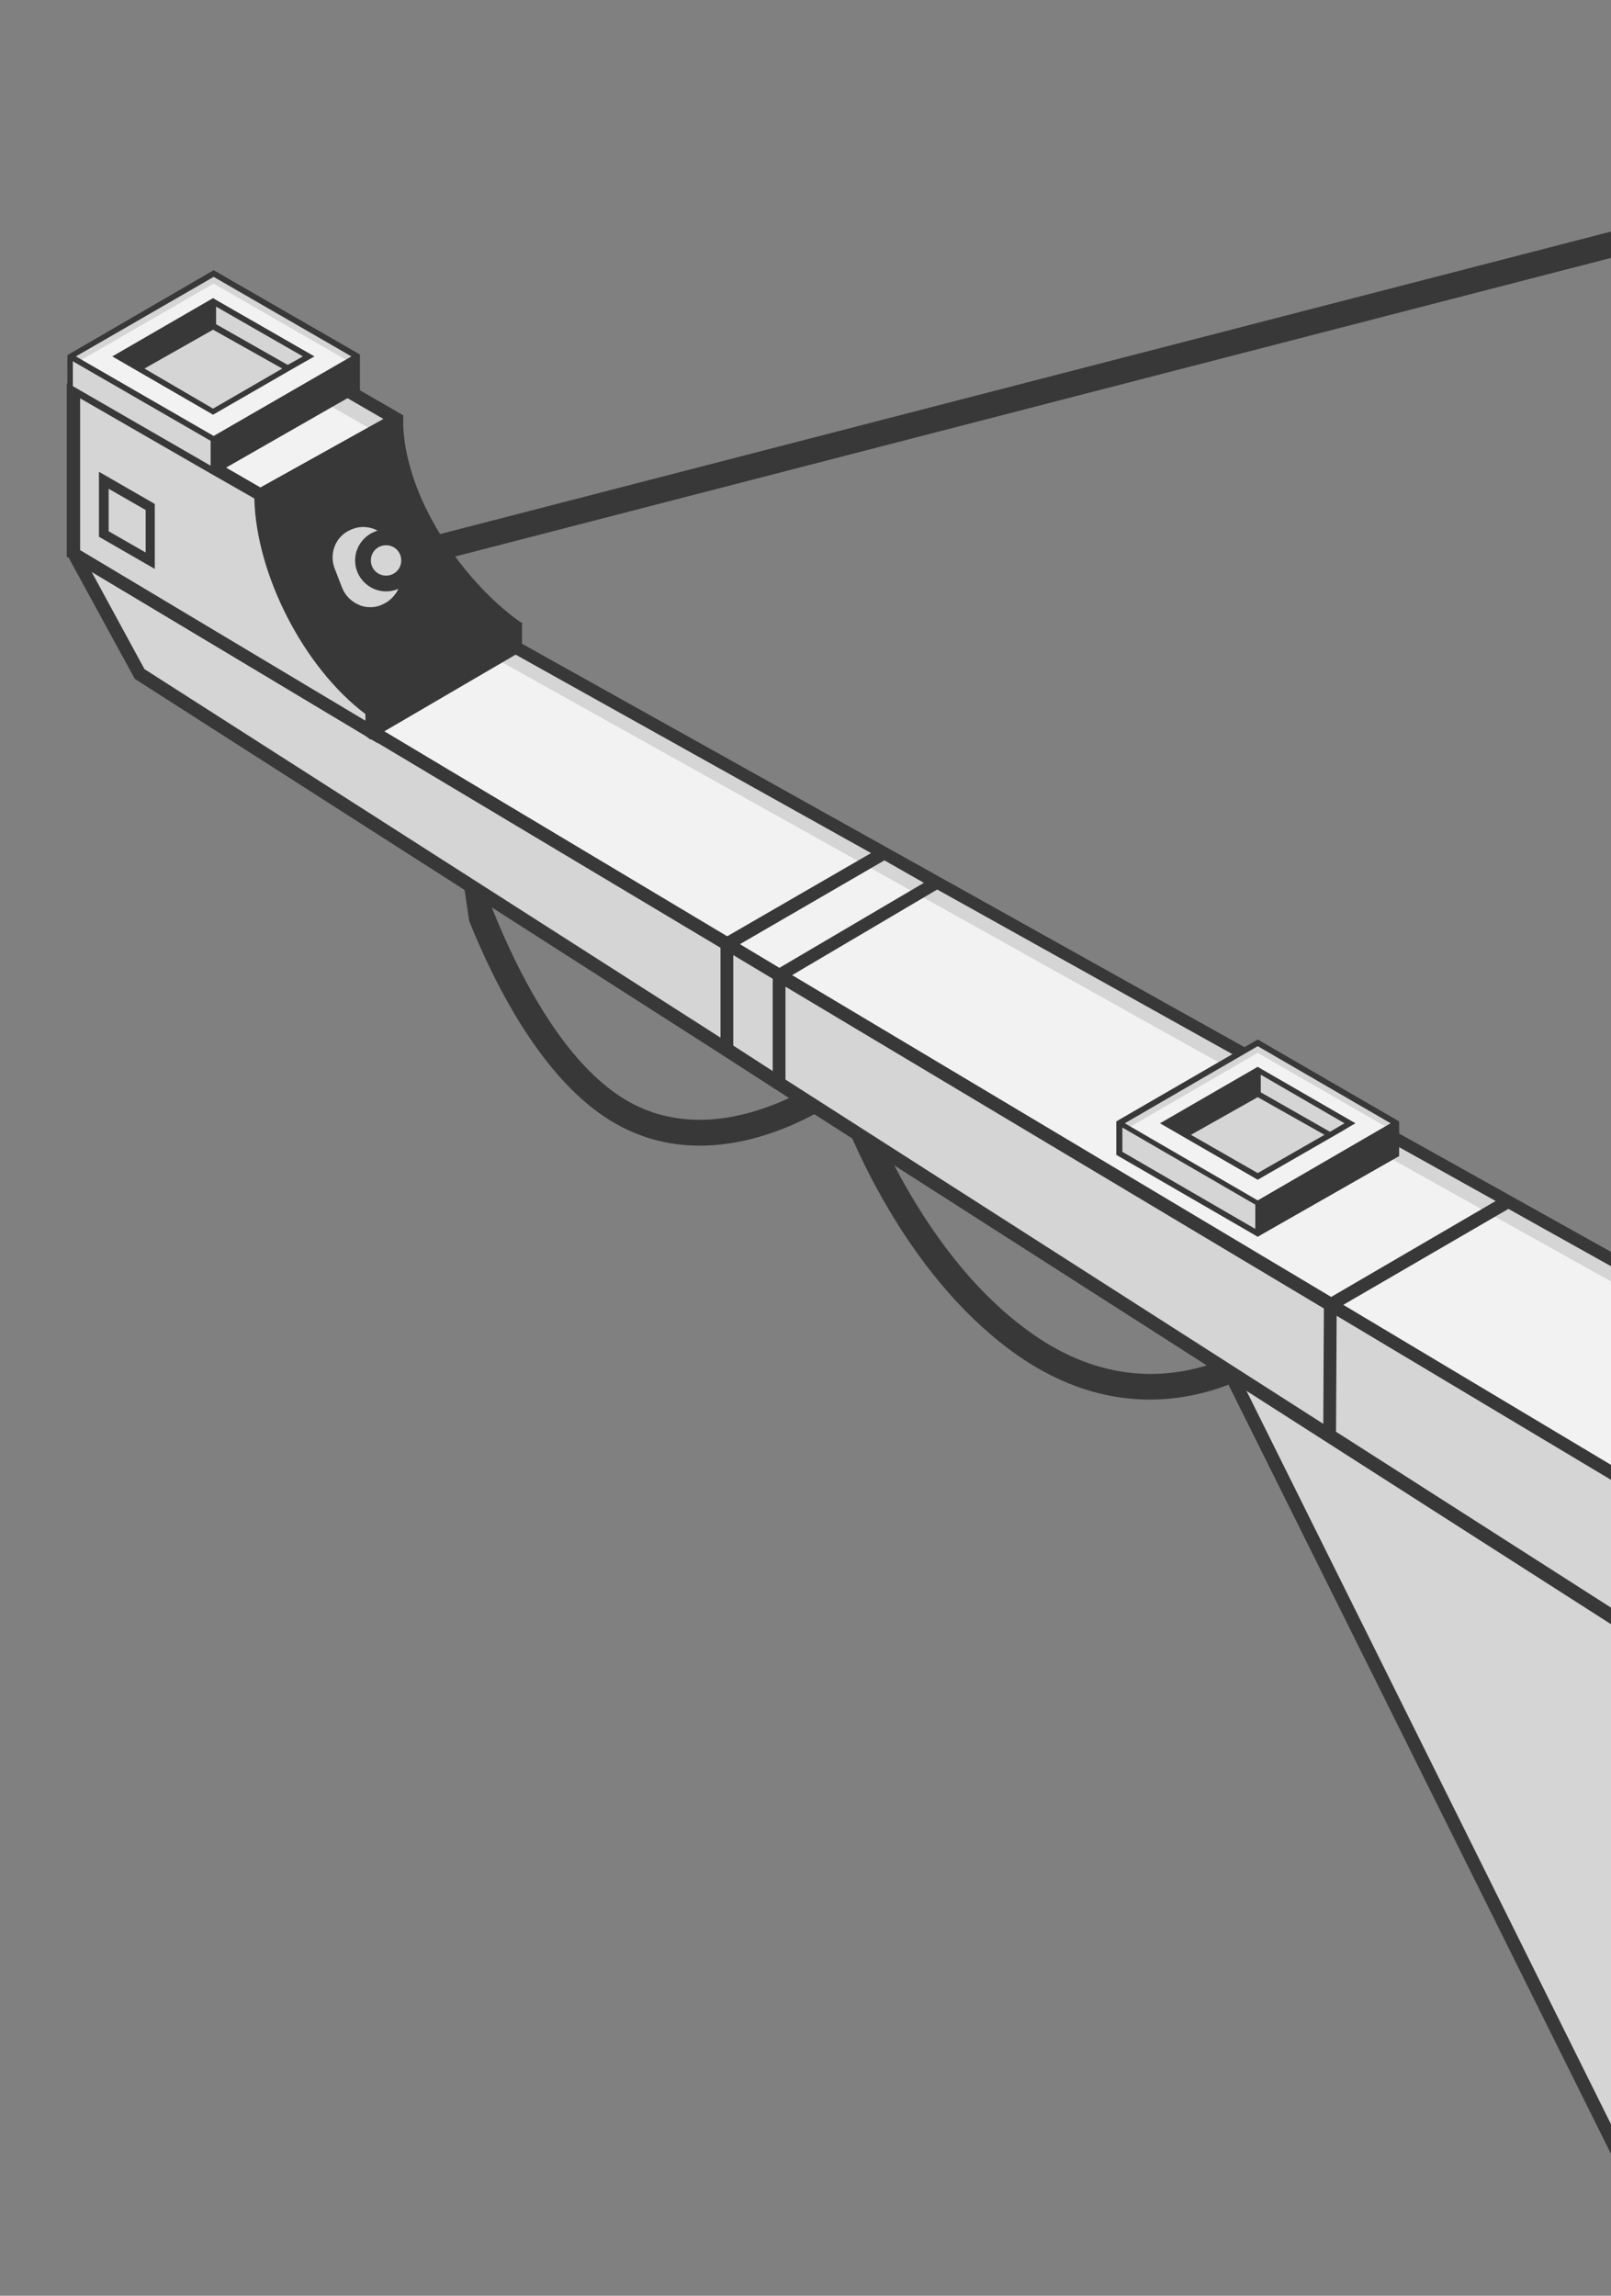 <?xml version="1.0" encoding="utf-8"?>
<!-- Generator: Adobe Illustrator 16.0.0, SVG Export Plug-In . SVG Version: 6.00 Build 0)  -->
<!DOCTYPE svg PUBLIC "-//W3C//DTD SVG 1.1//EN" "http://www.w3.org/Graphics/SVG/1.1/DTD/svg11.dtd">
<svg version="1.1" id="Layer_1" xmlns="http://www.w3.org/2000/svg" xmlns:xlink="http://www.w3.org/1999/xlink" x="0px" y="0px"
	 width="265.4px" height="378.1px" viewBox="0 0 265.4 378.1" enable-background="new 0 0 265.4 378.1" xml:space="preserve">
<rect x="0" y="0" width="265.4" height="378.1" fill="#808080" stroke="none"/>
<g id="illustration">
	<g>
		<defs>
			<rect id="SVGID_1_" x="-754.1" y="0" width="1019.5" height="662.5"/>
		</defs>
		<clipPath id="SVGID_2_">
			<use xlink:href="#SVGID_1_"  overflow="visible"/>
		</clipPath>
		<g id="XMLID_3203_" clip-path="url(#SVGID_2_)">
			<g id="XMLID_3545_">
				<g id="XMLID_3985_">
					<g id="XMLID_3986_">
						<path id="XMLID_1_" fill="#383838" d="M73.2,124l4.1,14.8c0.1,0.3,9.2,32.4,25.7,42.3c16,9.6,34.5-4.6,34.7-4.8l2.4-1.9
							l0.9,2.9c0.1,0.3,9.2,28.7,29.4,42.6c19.5,13.5,36.1,1.4,36.2,1.3l2.5,3.4c-0.2,0.1-19.1,14-41.2-1.2
							c-17.8-12.3-27.2-34.4-30-42.1c-6,3.9-22.1,12.4-37.1,3.4c-11.3-6.8-19.1-22.1-23.5-33"/>
					</g>
				</g>
				<g id="XMLID_3546_">
					<polygon id="XMLID_3984_" fill="#D5D5D5" points="196.2,213.3 270.2,362.1 277.1,263.7 					"/>
					<path id="XMLID_3844_" fill="#383838" d="M271,366l-77.4-155.6l84.6,52.7v0.6L271,366z M198.9,216.1l70.6,142l6.6-93.9
						L198.9,216.1z"/>
					<polygon id="XMLID_3843_" fill="#D5D5D5" points="330.9,281.7 12.1,91.3 34.4,78.4 364.2,262.5 					"/>
					<polygon id="XMLID_3842_" fill="#D5D5D5" points="12.1,91.1 23,111 307.1,292.8 330.9,281.7 					"/>
					<polygon id="XMLID_3841_" fill="#F2F2F2" points="333.8,283.7 15.1,93.3 34.4,82.1 364.2,266.2 					"/>
					<path id="XMLID_3831_" fill="#383838" d="M333,281.7l33.3-19.2L34.9,77.5l-0.5-0.3L12.3,90l0,0l-1.2,0.7l0,0l0.4,1.5l10.7,19.6
						l96.4,61.7l0,0l10.7,6.9l0,0l177.2,113.4l0.5,0.3l23.8-11.1l0,0l0.5-0.3l1.8-0.8L333,281.7z M330.9,280.4l-109.6-65.5
						l27.2-15.8L362,262.5L330.9,280.4z M130.5,160.6l23.9-14.1l92,51.3l-27.1,15.8L130.5,160.6z M128.4,159.4l-6.5-3.9l23.8-13.8
						l6.5,3.7L128.4,159.4z M34.4,79.6l109.1,60.9l-23.7,13.7l-105.4-63L34.4,79.6z M23.8,110.2l-8.7-16l103.6,61.9v14.8L23.8,110.2
						z M127.3,176.4l-6.5-4.2v-14.9l6.5,3.9V176.4z M129.4,162.5l88.7,53l-0.1,19l-88.6-56.7V162.5z M220.1,235.8l0.1-19.1
						l108.4,64.8l-21.4,10L220.1,235.8z"/>
					<g id="XMLID_3813_">
						<polygon id="XMLID_3830_" fill="#D5D5D5" points="184.4,189.9 184.4,185 207.7,198.6 207.2,203.2 						"/>
						<g id="XMLID_3814_">
							<polygon id="XMLID_3829_" fill="#D5D5D5" points="230,185 207.2,198.2 184.4,185 207.2,171.8 							"/>
							<polygon id="XMLID_3828_" fill="#D5D5D5" points="222.4,185 207.2,193.8 192.1,185 207.2,176.3 							"/>
							<path id="XMLID_3825_" fill="#F2F2F2" d="M207.2,173.4l-21.4,12.4l22.7,13.3l21.6-12.5L207.2,173.4z M207.2,193.8l-12.9-8
								l12.9-9.2l14.9,8.3L207.2,193.8z"/>
							<path id="XMLID_3821_" fill="#383838" d="M230.5,184.7L230.5,184.7l-0.5-0.3l-22.8-13.2l-22.8,13.2l0,0l-0.5,0.3l0,0v0.5v5
								l22.8,13.2l0.5,0.3l0,0l0,0l0.5-0.3l22.8-13v-5.2V184.7L230.5,184.7z M206.8,202.4l-21.9-12.7v-4l21.9,12.7V202.4z
								 M207.2,197.7L185.3,185l21.9-12.7l21.9,12.7L207.2,197.7z"/>
							<path id="XMLID_3815_" fill="#383838" d="M222.6,185.4l0.7-0.4l-15.6-9l-0.5-0.3l-16.1,9.3l16.1,9.3l13.9-8L222.6,185.4
								L222.6,185.4z M207.7,177l13.8,8l-2.4,1.4l-11.4-6.5V177z M196.2,186.9l11-6.2l11,6.2l-11,6.3L196.2,186.9z"/>
						</g>
					</g>
					<g id="XMLID_3547_">
						<g id="XMLID_3726_">
							<polygon id="XMLID_3812_" fill="#D5D5D5" points="12.1,63.8 34.5,51.2 65.3,69 42.9,81.6 							"/>
							<polygon id="XMLID_3811_" fill="#F2F2F2" points="12.1,67.9 34.5,55.4 65.3,73.1 42.9,85.7 							"/>
							<path id="XMLID_3810_" fill="#383838" d="M85.5,102.3C76.2,95.6,66.4,81.7,66.4,69v-0.6L34.5,50l-1.1,0.6V53l1.1-0.6L63.2,69
								L42.9,80.3l-9.5-5.5v3.8l1.3,22L61,121.8l25-14.6v-4.6L85.5,102.3z"/>
							<path id="XMLID_3777_" fill="#D5D5D5" d="M42.9,81.6L12.1,63.8v27.4l49.1,29.4v-3.4C50.9,109.7,42.9,93.9,42.9,81.6z"/>
							<path id="XMLID_3770_" fill="#383838" d="M44,82.2l22.4-12.6v-1.2L34.5,50L12.1,62.6L11,63.2l0,0l0,0v1.2v27.3l51.2,30.7
								v-5.8l-0.4-0.3C52.2,109.3,44.3,94.1,44,82.2z M34.5,52.4L63.2,69L42.9,80.3L14.3,63.8L34.5,52.4z M60.2,118.7l-47-28.1v-25
								l20.3,11.7l8.4,4.8c0.3,12.6,8.2,27.9,18.3,35.5V118.7z"/>
							<path id="XMLID_3769_" fill="#D5D5D5" d="M65.7,93l-1.3-3.1c-1-2.6-4-3.8-6.5-2.7c-2.6,1-3.8,4-2.7,6.6l1.2,3.1
								c0.5,1.2,1.5,2.2,2.7,2.7c0.6,0.3,1.3,0.4,1.9,0.4c0.6,0,1.3-0.1,1.9-0.4C65.5,98.5,66.8,95.6,65.7,93z"/>
							
								<rect id="XMLID_3768_" x="181.5" y="-62.5" transform="matrix(-0.25 -0.968 0.968 -0.25 169.949 254.538)" fill="#383838" width="4.2" height="247.8"/>
							<path id="XMLID_3767_" fill="#D5D5D5" d="M63.6,96.1L63.6,96.1c-2.1,0-3.8-1.7-3.8-3.8l0,0c0-2.1,1.7-3.8,3.8-3.8l0,0
								c2.1,0,3.8,1.7,3.8,3.8l0,0C67.4,94.4,65.7,96.1,63.6,96.1z"/>
							<path id="XMLID_3764_" fill="#383838" d="M63.6,97.4c-2.8,0-5.1-2.3-5.1-5.1s2.3-5.1,5.1-5.1c2.8,0,5.1,2.3,5.1,5.1
								S66.4,97.4,63.6,97.4z M63.6,89.8c-1.4,0-2.5,1.1-2.5,2.5s1.1,2.5,2.5,2.5c1.4,0,2.5-1.1,2.5-2.5S65,89.8,63.6,89.8z"/>
							<g id="XMLID_3727_">
								<path id="XMLID_3761_" fill="#383838" d="M25.5,93.7l-9.2-5.3V77.7l9.2,5.3V93.7z M17.9,87.5L24,91v-7l-6.1-3.5V87.5z"/>
							</g>
						</g>
						<g id="XMLID_3548_">
							<polygon id="XMLID_3725_" fill="#D5D5D5" points="11.6,63.8 11.6,58.7 35.6,72.8 35.2,77.5 							"/>
							<g id="XMLID_3549_">
								<polygon id="XMLID_3723_" fill="#D5D5D5" points="58.8,58.7 35.2,72.3 11.6,58.7 35.2,45.1 								"/>
								<polygon id="XMLID_3683_" fill="#D5D5D5" points="50.9,58.7 35.2,67.8 19.5,58.7 35.2,49.6 								"/>
								<path id="XMLID_3558_" fill="#F2F2F2" d="M35.2,46.7L13,59.5l23.5,13.7l22.3-12.9L35.2,46.7z M35.2,67.8l-13.4-8.2L35.2,50
									l15.5,8.6L35.2,67.8z"/>
								<path id="XMLID_3554_" fill="#383838" d="M59.3,58.4L59.3,58.4l-0.5-0.3L35.2,44.5L11.6,58.2l0,0l-0.5,0.3l0,0V59v5.2
									l23.6,13.7l0.5,0.3l0,0l0,0l0.5-0.3l23.6-13.5V59V58.4L59.3,58.4z M34.7,76.7L12,63.6v-4.1l22.7,13.1V76.7z M35.2,71.8
									L12.5,58.7l22.7-13.1l22.7,13.1L35.2,71.8z"/>
								<path id="XMLID_3550_" fill="#383838" d="M51.1,59.1l0.7-0.4l-16.2-9.3l-0.5-0.3l-16.6,9.6l16.6,9.6L49.5,60L51.1,59.1
									L51.1,59.1z M35.6,50.5l14.3,8.2l-2.5,1.4l-11.8-6.7V50.5z M23.8,60.7l11.3-6.4l11.4,6.4l-11.4,6.6L23.8,60.7z"/>
							</g>
						</g>
					</g>
				</g>
			</g>
		</g>
	</g>
</g>
</svg>
